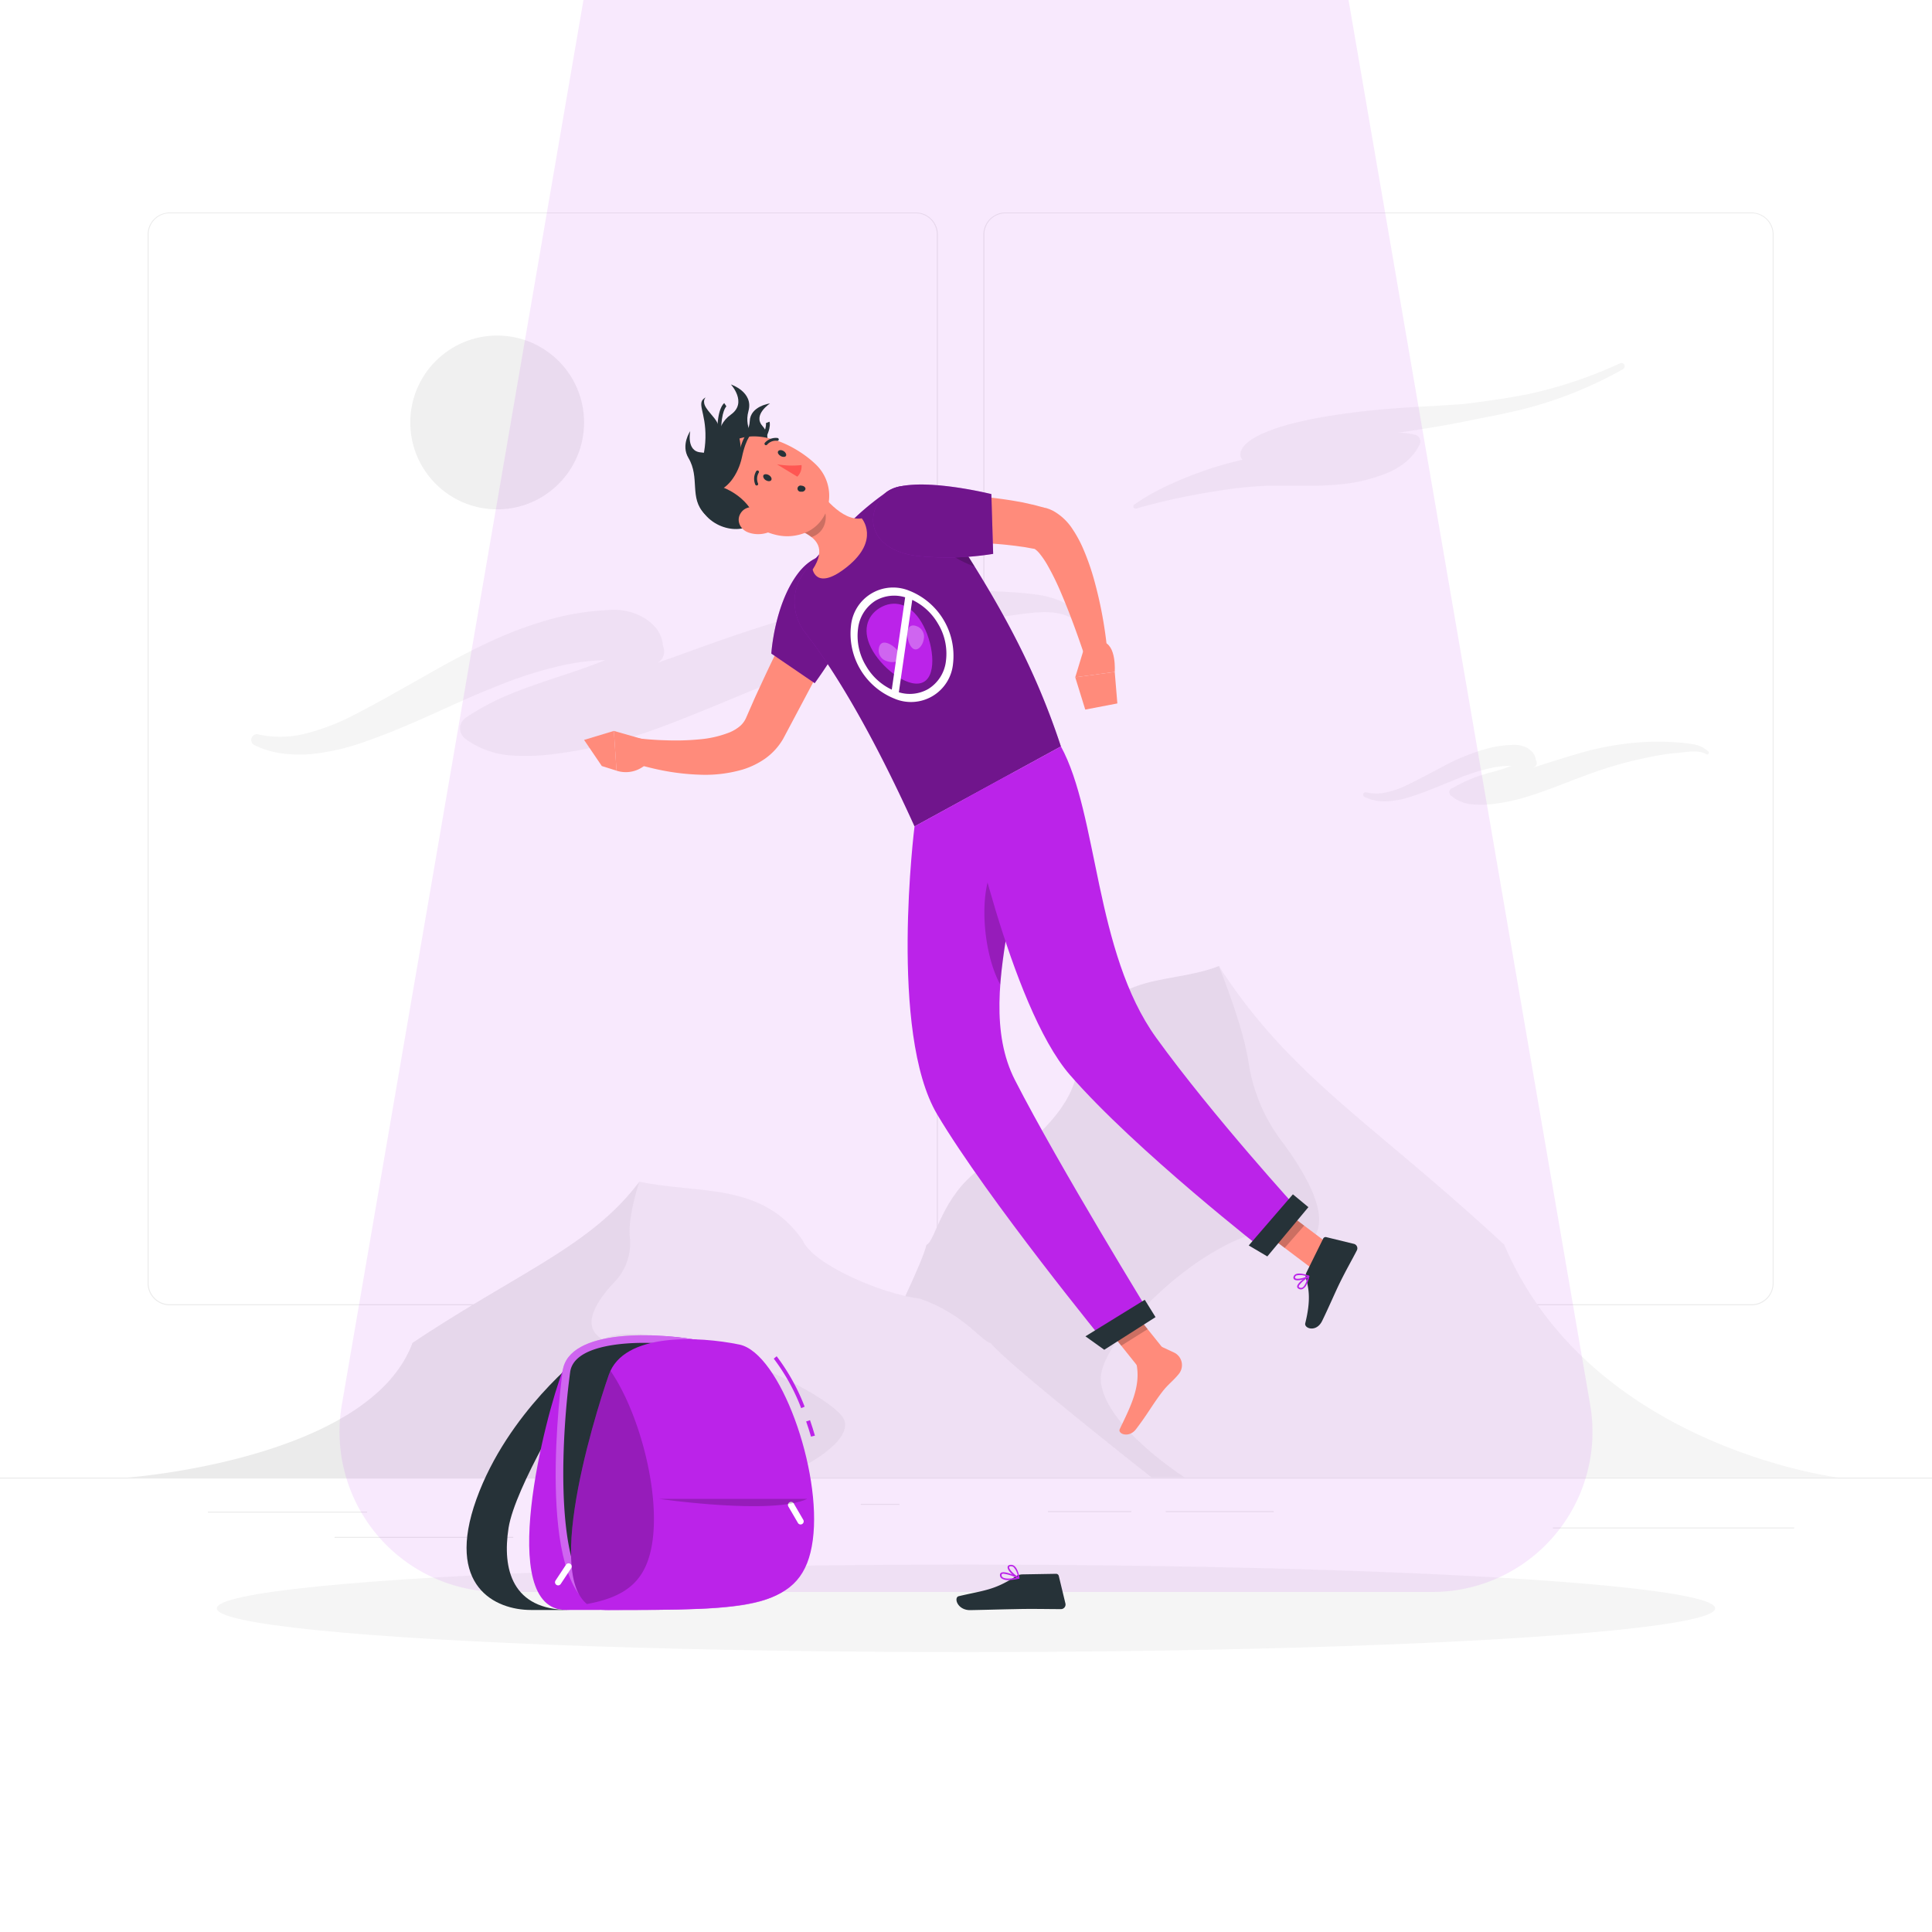 <svg class="animated" id="freepik_stories-taken" xmlns="http://www.w3.org/2000/svg" viewBox="0 0 500 500" version="1.1" xmlns:xlink="http://www.w3.org/1999/xlink" xmlns:svgjs="http://svgjs.com/svgjs"><style>svg#freepik_stories-taken:not(.animated) .animable {opacity: 0;}svg#freepik_stories-taken.animated #freepik--background-complete--inject-35 {animation: 1s 1 forwards cubic-bezier(.36,-0.01,.5,1.38) zoomIn;animation-delay: 0s;}svg#freepik_stories-taken.animated #freepik--Shadow--inject-35 {animation: 1s 1 forwards cubic-bezier(.36,-0.01,.5,1.38) slideUp;animation-delay: 0s;}svg#freepik_stories-taken.animated #freepik--Beam--inject-35 {animation: 1s 1 forwards cubic-bezier(.36,-0.01,.5,1.38) slideDown;animation-delay: 0s;}svg#freepik_stories-taken.animated #freepik--Character--inject-35 {animation: 1s 1 forwards cubic-bezier(.36,-0.01,.5,1.38) slideUp,1.5s Infinite  linear floating;animation-delay: 0s,1s;}svg#freepik_stories-taken.animated #freepik--Backpack--inject-35 {animation: 1s 1 forwards cubic-bezier(.36,-0.01,.5,1.38) slideUp,1.5s Infinite  linear floating;animation-delay: 0s,1s;}            @keyframes zoomIn {                0% {                    opacity: 0;                    transform: scale(0.5);                }                100% {                    opacity: 1;                    transform: scale(1);                }            }                    @keyframes slideUp {                0% {                    opacity: 0;                    transform: translateY(30px);                }                100% {                    opacity: 1;                    transform: inherit;                }            }                    @keyframes slideDown {                0% {                    opacity: 0;                    transform: translateY(-30px);                }                100% {                    opacity: 1;                    transform: translateY(0);                }            }                    @keyframes floating {                0% {                    opacity: 1;                    transform: translateY(0px);                }                50% {                    transform: translateY(-10px);                }                100% {                    opacity: 1;                    transform: translateY(0px);                }            }        </style><g id="freepik--background-complete--inject-35" style="transform-origin: 250px 226.5px 0px;" class="animable"><rect y="382.4" width="500" height="0.25" style="fill: rgb(235, 235, 235); transform-origin: 250px 382.525px 0px;" id="elregw4chgnp" class="animable"></rect><rect x="53.79" y="391.21" width="41.21" height="0.25" style="fill: rgb(235, 235, 235); transform-origin: 74.395px 391.335px 0px;" id="elp2u6q5mtor" class="animable"></rect><rect x="137.67" y="389.21" width="41.33" height="0.25" style="fill: rgb(235, 235, 235); transform-origin: 158.335px 389.335px 0px;" id="elusu3d264c5j" class="animable"></rect><rect x="222.78" y="389.21" width="10" height="0.25" style="fill: rgb(235, 235, 235); transform-origin: 227.78px 389.335px 0px;" id="elihssgmdn4zn" class="animable"></rect><rect x="86.58" y="397.75" width="46.25" height="0.25" style="fill: rgb(235, 235, 235); transform-origin: 109.705px 397.875px 0px;" id="elxu6yzlo24s" class="animable"></rect><rect x="271.2" y="391.08" width="21.6" height="0.25" style="fill: rgb(235, 235, 235); transform-origin: 282px 391.205px 0px;" id="el7cb9mxi8v4q" class="animable"></rect><rect x="301.7" y="391.08" width="27.93" height="0.25" style="fill: rgb(235, 235, 235); transform-origin: 315.665px 391.205px 0px;" id="el4s8ii06mmff" class="animable"></rect><rect x="401.89" y="395.31" width="62.44" height="0.25" style="fill: rgb(235, 235, 235); transform-origin: 433.11px 395.435px 0px;" id="el9i4a2ayjczd" class="animable"></rect><path d="M237,337.8H43.91a5.71,5.71,0,0,1-5.7-5.71V60.66A5.71,5.71,0,0,1,43.91,55H237a5.71,5.71,0,0,1,5.71,5.71V332.09A5.71,5.71,0,0,1,237,337.8ZM43.91,55.2a5.46,5.46,0,0,0-5.45,5.46V332.09a5.46,5.46,0,0,0,5.45,5.46H237a5.47,5.47,0,0,0,5.46-5.46V60.66A5.47,5.47,0,0,0,237,55.2Z" style="fill: rgb(235, 235, 235); transform-origin: 140.46px 196.4px 0px;" id="ely4z5dhcykcs" class="animable"></path><path d="M453.31,337.8H260.21a5.72,5.72,0,0,1-5.71-5.71V60.66A5.72,5.72,0,0,1,260.21,55h193.1A5.71,5.71,0,0,1,459,60.66V332.09A5.71,5.71,0,0,1,453.31,337.8ZM260.21,55.2a5.47,5.47,0,0,0-5.46,5.46V332.09a5.47,5.47,0,0,0,5.46,5.46h193.1a5.47,5.47,0,0,0,5.46-5.46V60.66a5.47,5.47,0,0,0-5.46-5.46Z" style="fill: rgb(235, 235, 235); transform-origin: 356.75px 196.4px 0px;" id="elsygy09enbbs" class="animable"></path><path d="M239.76,322.17c2.35-.94,3.92-12.63,14.06-19.82,9.76-2.16,24.65-15.61,24.93-26.17,5-26.18,22.47-20.54,36.73-26.18l18.46,40.35,39.09,92H210.69S237.7,331,239.76,322.17Z" style="fill: rgb(235, 235, 235); transform-origin: 291.86px 316.175px 0px;" id="elkoyygiqooxe" class="animable"></path><path d="M339.86,320.48c4.64-5.81-2.18-17.29-8.76-25.94a45.16,45.16,0,0,1-8-19.74c-.77-4.93-2.9-12.66-7.66-24.8,18.54,28.82,39.63,40.39,73.85,72.12,22.28,52.43,86.55,60.28,86.55,60.28H306.66s-21.3-13.56-21.78-25.4C284.38,344.86,322.71,308.52,339.86,320.48Z" style="fill: rgb(245, 245, 245); transform-origin: 380.358px 316.2px 0px;" id="elp46pcxpt2ba" class="animable"></path><path d="M256.36,347.56c-2.55-.54-6.57-7.3-18.23-11.46-10.21-1.25-27.92-9-30.42-15.14-10.49-15.14-26.79-11.87-42.23-15.14l-10,23.34L135.74,382.4H298.08S260.27,352.67,256.36,347.56Z" style="fill: rgb(245, 245, 245); transform-origin: 216.91px 344.11px 0px;" id="elxt14gelb1ge" class="animable"></path><path d="M155.9,346.59c-5.85-3.36-1.45-10,3.31-15A14.52,14.52,0,0,0,163,320.16c-.26-2.84.25-7.32,2.46-14.34-12.49,16.67-31.15,23.36-58.7,41.71C95.51,377.86,32.89,382.4,32.89,382.4H202.11s18.45-7.84,16.45-14.69C216.51,360.69,170.54,339.67,155.9,346.59Z" style="fill: rgb(235, 235, 235); transform-origin: 125.801px 344.11px 0px;" id="elooj6ojrskwi" class="animable"></path><g id="el6g53bp6lexb"><circle cx="128.67" cy="109.33" r="22.49" style="fill: rgb(240, 240, 240); transform-origin: 128.67px 109.33px 0px; transform: rotate(-13.28deg);" class="animable"></circle></g><path d="M66.85,190.07a26.63,26.63,0,0,0,12.55-.3,57.49,57.49,0,0,0,12-4.63c3.93-2,7.86-4.18,11.79-6.39L115.16,172c4.06-2.21,8.2-4.37,12.52-6.33a100.09,100.09,0,0,1,13.56-5.06,66.78,66.78,0,0,1,14.7-2.64l1.89-.13a16.82,16.82,0,0,1,2.12,0,16,16,0,0,1,4.53,1,12.89,12.89,0,0,1,4.53,2.87,8.32,8.32,0,0,1,2.55,5.32h0l.17.58a3.38,3.38,0,0,1-1.36,3.82,66.28,66.28,0,0,1-11.79,6c-4,1.63-8.08,3-12.05,4.28-7.93,2.62-15.66,5.26-22.09,9.66h0l-.56-6a24.59,24.59,0,0,0,8.18-.84c2.77-.7,5.67-1.65,8.78-2.74,6.1-2,12.16-4.18,18.31-6.36s12.38-4.34,18.66-6.62,12.67-4.55,19.19-6.62,13.17-4,20-5.48a164.75,164.75,0,0,1,20.53-3.14,158.18,158.18,0,0,1,20.64-.51c3.44.16,6.78.35,10.35.86a23.35,23.35,0,0,1,5.3,1.36,13.89,13.89,0,0,1,4.71,3,1,1,0,0,1-1.24,1.65h0c-2.72-1.49-5.83-1.62-9-1.43-1.58.1-3.18.31-4.84.54l-4.93.7q-9.84,1.48-19.41,3.74t-18.84,5.33c-6.16,2.06-12.25,4.4-18.37,6.87l-18.49,7.64c-6.25,2.53-12.58,5.14-19.18,7.2a112.57,112.57,0,0,1-20.44,4.57,54.89,54.89,0,0,1-11.09.44,22.63,22.63,0,0,1-11.55-3.82l-.71-.51a3.33,3.33,0,0,1,.15-5.49h0a63.44,63.44,0,0,1,11.74-6.18c4-1.65,8.08-3,12.06-4.33,7.94-2.63,15.71-5.21,22.21-9.52l-1.19,4.41h0a4.86,4.86,0,0,0-2,.33,8.62,8.62,0,0,1-1.77.32c-.66.06-1.42.09-2.23.1H158.1l-1.52,0a58.77,58.77,0,0,0-12.23,1.63,105.73,105.73,0,0,0-12.28,3.75c-4.08,1.55-8.18,3.25-12.3,5.06C111.5,185,103.19,188.92,94.3,192a57.94,57.94,0,0,1-14.06,3.18,34.32,34.32,0,0,1-7.37-.21,24.49,24.49,0,0,1-7-2.11,1.51,1.51,0,0,1,1-2.83Z" style="fill: rgb(245, 245, 245); transform-origin: 171.98px 174.282px 0px;" id="elxmxad8lwptp" class="animable"></path><path d="M353.61,205.05a11,11,0,0,0,5.23,0,23.51,23.51,0,0,0,5.07-1.77c3.34-1.56,6.63-3.41,10-5.16a54.08,54.08,0,0,1,11-4.4,28.54,28.54,0,0,1,6.16-.92,7.54,7.54,0,0,1,3.54.47,5.4,5.4,0,0,1,1.86,1.25,3.55,3.55,0,0,1,1,2.25h0a1.16,1.16,0,0,1-.21,1.61l-.1.06-.24.15a41,41,0,0,1-10.06,4,36.35,36.35,0,0,0-9.32,3.74h0l-.16-2.51c2.27.27,4.48-.48,7.11-1.27s5.13-1.59,7.71-2.42c5.18-1.62,10.47-3.43,15.94-5a74.46,74.46,0,0,1,17-3.07,64.93,64.93,0,0,1,8.6.05,40.68,40.68,0,0,1,4.3.48,7.48,7.48,0,0,1,4.12,1.93.44.44,0,0,1-.53.68h0c-2.26-1.26-5.06-.53-7.81-.32s-5.46.75-8.13,1.31a101.07,101.07,0,0,0-15.66,4.61c-5.17,1.88-10.35,4.1-15.89,5.71a47.89,47.89,0,0,1-8.57,1.64,23,23,0,0,1-4.63,0,9.6,9.6,0,0,1-4.77-1.74l-.62-.48a1.15,1.15,0,0,1-.22-1.6,1.22,1.22,0,0,1,.69-.43h0a38.94,38.94,0,0,1,10.05-4.07,38.85,38.85,0,0,0,9.37-3.68l-.55,1.82h0a2,2,0,0,0-.83.12,3.85,3.85,0,0,1-.74.11c-.58,0-1.2,0-2.11,0a23.44,23.44,0,0,0-5.11.51,47.9,47.9,0,0,0-5.17,1.41c-1.73.58-3.45,1.26-5.19,2-3.49,1.38-7,2.93-10.74,4.11a24.18,24.18,0,0,1-5.9,1.14,11.85,11.85,0,0,1-6-1.15.63.63,0,0,1,.46-1.16Z" style="fill: rgb(245, 245, 245); transform-origin: 397.523px 200.104px 0px;" id="elrsljjjprd0l" class="animable"></path><path d="M420.07,95.52a105.59,105.59,0,0,1-23.37,9.71c-4.1,1.12-8.24,2-12.37,2.8s-8.27,1.71-12.43,2.38c-8.34,1.39-16.47,2.46-24.58,4-4.09.72-8.16,1.44-12.19,2.06-2,.31-4,.62-5.95,1-1,.18-1.91.35-2.77.56-.42.1-.83.22-1.15.32s-.47.23-.46-.1h0l-1.29-2.45a17.26,17.26,0,0,0,4.72.23c1.72-.09,3.47-.27,5.22-.48,3.51-.42,7-1,10.59-1.51s7.1-1.09,10.71-1.51c1.81-.21,3.63-.39,5.5-.47a19,19,0,0,1,6,.46h0a1.81,1.81,0,0,1,1.27,2.2,2.5,2.5,0,0,1-.15.38l-.31.58a13.64,13.64,0,0,1-3.62,4.19,20.37,20.37,0,0,1-4.77,2.67A42.81,42.81,0,0,1,349,125.1a67.53,67.53,0,0,1-9.75.58c-3.16,0-6.22,0-9.21,0s-5.95.24-8.93.55-6,.81-9,1.3a166.46,166.46,0,0,0-18.05,4.08h0a.6.6,0,0,1-.73-.4.58.58,0,0,1,.23-.64,57.85,57.85,0,0,1,8.3-4.76,94.43,94.43,0,0,1,8.84-3.65c3-1.11,6.08-2,9.22-2.79a73.15,73.15,0,0,1,9.63-1.66c3.22-.36,6.4-.5,9.47-.69s6-.43,8.9-.72,5.79-.69,8.67-1.08a22.26,22.26,0,0,0,7.68-2.23l.81,3.15h0a16.33,16.33,0,0,0-4.68-.28c-1.71.07-3.46.24-5.21.45-3.51.4-7,1-10.58,1.49s-7.1,1.09-10.71,1.53c-1.81.21-3.63.4-5.49.5a20.2,20.2,0,0,1-6-.38,1.85,1.85,0,0,1-1.35-2.23l0,0,0-.17h0a4,4,0,0,1,.77-1.5,6.52,6.52,0,0,1,.84-.88,12.73,12.73,0,0,1,1.61-1.17,25.21,25.21,0,0,1,3.11-1.57,50.32,50.32,0,0,1,6.2-2.1,109,109,0,0,1,12.46-2.49c4.16-.64,8.4-1.11,12.6-1.47s8.39-.59,12.54-.81l6.19-.4c2.06-.11,4.13-.46,6.19-.72,4.11-.56,8.19-1.18,12.21-2A115.33,115.33,0,0,0,419.33,94a.84.84,0,0,1,.74,1.5Z" style="fill: rgb(245, 245, 245); transform-origin: 356.888px 112.788px 0px;" id="elpd7riz6wvwm" class="animable"></path></g><g id="freepik--Shadow--inject-35" style="transform-origin: 250px 416.24px 0px;" class="animable"><ellipse id="freepik--path--inject-35" cx="250" cy="416.24" rx="193.89" ry="11.32" style="fill: rgb(245, 245, 245); transform-origin: 250px 416.24px 0px;" class="animable"></ellipse></g><g id="freepik--Beam--inject-35" style="transform-origin: 250.002px 206px 0px;" class="animable"><g id="el4xr8fb5xlhj"><path d="M370.69,412H129.31a41.44,41.44,0,0,1-40.84-48.47L151,0H349l62.53,363.51A41.44,41.44,0,0,1,370.69,412Z" style="fill: rgb(187, 35, 233); opacity: 0.1; transform-origin: 250.002px 206px 0px;" class="animable"></path></g></g><g id="freepik--Character--inject-35" style="transform-origin: 251.221px 258.1px 0px;" class="animable"><polygon points="302.7 351.09 295.87 355.38 284.11 340.7 290.94 336.41 302.7 351.09" style="fill: rgb(255, 139, 123); transform-origin: 293.405px 345.895px 0px;" id="elemz1zx1yjyg" class="animable"></polygon><polygon points="346.33 323.83 339.67 328.39 323.93 316.52 330.58 311.96 346.33 323.83" style="fill: rgb(255, 139, 123); transform-origin: 335.13px 320.175px 0px;" id="el89p5jjobg4r" class="animable"></polygon><path d="M338.09,329.36l4.35-8.82a.7.7,0,0,1,.8-.37l7.14,1.74a1.18,1.18,0,0,1,.77,1.69c-1.45,2.82-2.64,4.81-4.4,8.38-1.09,2.2-3.09,6.85-4.59,9.89s-4.7,1.95-4.36.58c1.53-6.18.89-9.11.16-11.69A2,2,0,0,1,338.09,329.36Z" style="fill: rgb(38, 50, 56); transform-origin: 344.529px 331.984px 0px;" id="elc5mg4l1qe1d" class="animable"></path><path d="M294.17,351l5.75-2.24a.64.64,0,0,1,.78-.19l3.09,1.44a3.61,3.61,0,0,1,1.29,5.56c-1.48,1.83-2.79,2.69-4.26,4.6-2.58,3.36-3.8,5.76-6.83,9.71-1.83,2.38-4.75,1.2-4.21,0,2.5-5.32,5.65-11,4.3-17.05A3.19,3.19,0,0,1,294.17,351Z" style="fill: rgb(255, 139, 123); transform-origin: 297.803px 359.883px 0px;" id="el69wi0drszgi" class="animable"></path><path d="M220.48,157.45c-2.86,5.61-5.81,11.23-8.79,16.8l-9,16.94a16.32,16.32,0,0,1-4.72,5.17,20.83,20.83,0,0,1-5.68,2.77,34.64,34.64,0,0,1-10.92,1.37,59.82,59.82,0,0,1-10.12-1.15c-1.64-.32-3.26-.72-4.86-1.14s-3.16-.89-4.81-1.48l1.52-5.87c2.93.35,6.06.65,9.07.72a65.15,65.15,0,0,0,8.88-.24,27.42,27.42,0,0,0,7.79-1.81,10.26,10.26,0,0,0,2.71-1.65,6,6,0,0,0,1.49-2l1.81-4.13c.64-1.48,1.32-2.93,2-4.38,1.34-2.91,2.7-5.8,4.11-8.66,2.79-5.75,5.69-11.41,8.76-17Z" style="fill: rgb(255, 139, 123); transform-origin: 191.03px 176.115px 0px;" id="el0zbj6dqfmep" class="animable"></path><path d="M220.89,160c-.66,1.49-1.43,3-2.23,4.5a122,122,0,0,1-7.82,12.3l-11.22-7.66s.75-12.49,6.81-20.62,15.47-5.74,16.61,2.65C223.35,153.46,222.39,156.66,220.89,160Z" style="fill: rgb(187, 35, 233); transform-origin: 211.359px 160.154px 0px;" id="elwaz2uilr4h" class="animable"></path><g id="elm7x42zl911"><path d="M220.89,160c-.66,1.49-1.43,3-2.23,4.5a122,122,0,0,1-7.82,12.3l-11.22-7.66s.75-12.49,6.81-20.62,15.47-5.74,16.61,2.65C223.35,153.46,222.39,156.66,220.89,160Z" style="opacity: 0.4; transform-origin: 211.359px 160.154px 0px;" class="animable"></path></g><path d="M167.36,191.58l-8.49-2.42.68,10.29a7.77,7.77,0,0,0,8.74-2.89Z" style="fill: rgb(255, 139, 123); transform-origin: 163.58px 194.496px 0px;" id="el84dsad4e4c" class="animable"></path><polygon points="151.16 191.49 155.75 198.25 159.56 199.45 158.87 189.16 151.16 191.49" style="fill: rgb(255, 139, 123); transform-origin: 155.36px 194.305px 0px;" id="el0m793376h4oh" class="animable"></polygon><g id="elb0bq0a9dx3"><polygon points="284.11 340.7 290.17 348.27 297.01 343.98 290.95 336.41 284.11 340.7" style="opacity: 0.2; transform-origin: 290.56px 342.34px 0px;" class="animable"></polygon></g><g id="el75h7gv4lc29"><polygon points="330.59 311.97 323.93 316.53 332.47 322.96 337.52 317.19 330.59 311.97" style="opacity: 0.2; transform-origin: 330.725px 317.465px 0px;" class="animable"></polygon></g><path d="M208.37,163.7c5.9,7.56,15.82,22.58,28.31,50.17l37.88-20.7c-7.53-22.87-18.06-40.91-33.67-63.92a8,8,0,0,0-11.18-2.06,71.68,71.68,0,0,0-7.64,6.06,157.19,157.19,0,0,0-12.7,13.24c-.4.5-.8,1-1.18,1.52A12.93,12.93,0,0,0,208.37,163.7Z" style="fill: rgb(187, 35, 233); transform-origin: 240.094px 169.813px 0px;" id="elc5c52ogppcj" class="animable"></path><g id="elmp3897uznld"><path d="M208.37,163.7c5.9,7.56,15.82,22.58,28.31,50.17l37.88-20.7c-7.53-22.87-18.06-40.91-33.67-63.92a8,8,0,0,0-11.18-2.06,71.68,71.68,0,0,0-7.64,6.06,157.19,157.19,0,0,0-12.7,13.24c-.4.5-.8,1-1.18,1.52A12.93,12.93,0,0,0,208.37,163.7Z" style="opacity: 0.4; transform-origin: 240.094px 169.813px 0px;" class="animable"></path></g><g id="el082c5pgm2p1i"><path d="M238.52,137.34s6.29,6.77,13.71,9.28q-2.61-4.19-5.45-8.53Z" style="opacity: 0.2; transform-origin: 245.375px 141.98px 0px;" class="animable"></path></g><path d="M210.11,124.29c2.52,4,7.82,10.71,12.91,9.86,0,0,4.82,5.55-3.7,12.47-8,6.46-9,.77-9,.77,3.67-5.6.8-8.12-2.58-9.77Z" style="fill: rgb(255, 139, 123); transform-origin: 216.059px 136.998px 0px;" id="elwts5vrr1qr" class="animable"></path><path d="M238.49,161.06c3,5,4.12,13.31.65,15.38s-10.22-2.86-13.22-7.9-1.65-9.18,1.82-11.24S235.48,156,238.49,161.06Z" style="fill: rgb(187, 35, 233); transform-origin: 232.774px 166.58px 0px;" id="el93sphvpo0ks" class="animable"></path><g id="elnpx8c1z0lfk"><path d="M229.86,166.52c1.53.61,3.26,2.35,3.11,3.6s-2.11,1.53-3.64.92a2.84,2.84,0,0,1-1.9-3.12C227.58,166.67,228.33,165.91,229.86,166.52Z" style="fill: rgb(255, 255, 255); opacity: 0.3; transform-origin: 230.188px 168.828px 0px;" class="animable"></path></g><g id="elm4264t1vpwf"><path d="M234.87,163.54c-.2,1.63.52,4,1.69,4.45s2.34-1.13,2.54-2.77a2.84,2.84,0,0,0-1.85-3.15C236.09,161.6,235.06,161.91,234.87,163.54Z" style="fill: rgb(255, 255, 255); opacity: 0.3; transform-origin: 236.988px 164.969px 0px;" class="animable"></path></g><path d="M235.46,152.94A10.95,10.95,0,0,0,220.23,162a18.1,18.1,0,0,0,11.19,18.78,10.93,10.93,0,0,0,15.23-9.07,18.1,18.1,0,0,0-11.19-18.78Zm-11.3,19.45a14.94,14.94,0,0,1-2.1-9.7,9.85,9.85,0,0,1,4.56-7.26,9.65,9.65,0,0,1,7.63-.85l-3.46,23.9A15.14,15.14,0,0,1,224.16,172.39Zm20.65-1.34a9.78,9.78,0,0,1-4.56,7.25,9.61,9.61,0,0,1-7.63.86l3.47-23.91a15.24,15.24,0,0,1,6.62,6.09A14.91,14.91,0,0,1,244.81,171.05Z" style="fill: rgb(255, 255, 255); transform-origin: 233.44px 166.864px 0px;" id="eljwkbk01rrad" class="animable"></path><g id="elhimx5mvj7fe"><path d="M209.14,129.72l-1.41,7.89A12.36,12.36,0,0,1,210,139c4.11-1.34,4.27-6,3-7.6C212.28,130.55,209.63,129.9,209.14,129.72Z" style="opacity: 0.2; transform-origin: 210.715px 134.36px 0px;" class="animable"></path></g><path d="M194.55,135.71c-4.1,3.07-13.69.29-14.39-8.38-.44-5.35,2.25-7.09,2.41-14s-2.58-9.08.09-10.5c0,0-1.1.88.11,2.75s3.3,3.34,3.26,5.48.48,4.36,4.46,4.82S198,128.47,194.55,135.71Z" style="fill: rgb(38, 50, 56); transform-origin: 188.031px 119.874px 0px;" id="el8lxcn02fxmt" class="animable"></path><path d="M186.45,121.74c-1.23-5.77-1.63-11.36,2.71-14.45s0-7.79,0-7.79,5.91,1.92,4.54,6.88,2.48,7.75,2,10.7S187.32,125.83,186.45,121.74Z" style="fill: rgb(38, 50, 56); transform-origin: 190.682px 111.326px 0px;" id="elknv8xmpvv2" class="animable"></path><path d="M181,122.34l-.27-1c2.8-.79,4.91-4.85,4.9-9.44,0-6.19,1.63-7.45,1.81-7.57l.55.84h0s-1.37,1.13-1.36,6.72C186.63,116.31,184.7,121.29,181,122.34Z" style="fill: rgb(38, 50, 56); transform-origin: 184.36px 113.335px 0px;" id="elei3an7jmsbl" class="animable"></path><path d="M194.38,127.63c-2.48-2.95-1.28-8.16,1.18-11.77,3.15-4.63,2.65-6.34,2.65-6.35l.93-.37c.08.21.73,2.16-2.75,7.28-2.59,3.79-3.12,8.33-1.25,10.57Z" style="fill: rgb(38, 50, 56); transform-origin: 196.126px 118.385px 0px;" id="elu69t1vo3h6" class="animable"></path><path d="M195.86,121.47c2.39-4.17,4.08-8.32,1.48-11.21s1.94-5.85,1.94-5.85-5.07.65-5.24,4.56-3.85,5.49-4.2,7.77S194.16,124.42,195.86,121.47Z" style="fill: rgb(38, 50, 56); transform-origin: 194.551px 113.37px 0px;" id="elvnowfzh6xs" class="animable"></path><path d="M188.29,126.08c-1.26-4.63-3-8.76-6.88-9s-2.78-5.5-2.78-5.5-2.47,3.57-.47,6.92c3.08,5.17.12,10.32,4.19,14.49C184,134.67,189.18,129.37,188.29,126.08Z" style="fill: rgb(38, 50, 56); transform-origin: 182.885px 122.446px 0px;" id="el7dyhntae4o8" class="animable"></path><path d="M190.05,133.54c7.1,3.69,11.07,6.22,16.67,4.87,8.42-2,10.36-12.37,4.51-18.12-5.28-5.17-16-10.35-22.77-5.28A10.93,10.93,0,0,0,190.05,133.54Z" style="fill: rgb(255, 139, 123); transform-origin: 199.323px 125.857px 0px;" id="elp3f5s9ii7y8" class="animable"></path><path d="M195.17,134.85c.32-3.35-5.25-9-11.93-9.64-1.25,4.71,1.37,7.25,3.67,8.92S195.17,134.85,195.17,134.85Z" style="fill: rgb(38, 50, 56); transform-origin: 189.05px 130.165px 0px;" id="elvkru3zb8v1f" class="animable"></path><path d="M184.28,126.88c3.32-.55,6.42-3.42,7.13-7.88a13.38,13.38,0,0,0-.46-7S179.91,117.71,184.28,126.88Z" style="fill: rgb(38, 50, 56); transform-origin: 187.466px 119.44px 0px;" id="el2clrq8opmq" class="animable"></path><path d="M184.31,127.37l-.06-1c2.91-.19,5.82-3.72,6.77-8.22,1.28-6,3.14-6.94,3.35-7l.36.94s-1.58.81-2.73,6.29C191.09,122.65,188.16,127.12,184.31,127.37Z" style="fill: rgb(38, 50, 56); transform-origin: 189.49px 119.26px 0px;" id="elu9a7nfnvm7c" class="animable"></path><path d="M193.72,137.82a7.59,7.59,0,0,0,5.81-.34c2.39-1.18,1.81-3.75-.34-5.08-1.94-1.2-5.51-2-7.2,0S191.4,137,193.72,137.82Z" style="fill: rgb(255, 139, 123); transform-origin: 196.126px 134.712px 0px;" id="elwr6xh7fy1sh" class="animable"></path><path d="M236.68,213.87s-6.71,53.37,5.87,74.55c13.07,22,44.07,59.88,44.07,59.88L298.19,341s-24-39-35.48-61.4c-12.56-24.38,9-60.81-1.13-79.36Z" style="fill: rgb(187, 35, 233); transform-origin: 266.541px 274.27px 0px;" id="el3uara8xqybt" class="animable"></path><g id="el3kwgw9cwadl"><path d="M258.75,222.15c-5.73,5.14-4.94,23.39.11,32.66.77-10.24,3.28-20.86,4.64-30.52C261.93,221.88,260.29,220.77,258.75,222.15Z" style="opacity: 0.2; transform-origin: 259.128px 238.179px 0px;" class="animable"></path></g><path d="M250.12,206.53s11.25,53.75,26.74,71.62c17,19.56,50.8,45.86,50.8,45.86l8.49-10.79S314,289,299.21,268.55c-16-22.22-14.95-57.63-24.65-75.38Z" style="fill: rgb(187, 35, 233); transform-origin: 293.135px 258.59px 0px;" id="elkfvojn9k2xh" class="animable"></path><polygon points="327.98 325.16 338.61 312.41 334.6 309.09 323.17 322.32 327.98 325.16" style="fill: rgb(38, 50, 56); transform-origin: 330.89px 317.125px 0px;" id="elu3lbdo9e6lb" class="animable"></polygon><polygon points="285.78 349.32 299.05 340.87 296.26 336.38 280.91 345.84 285.78 349.32" style="fill: rgb(38, 50, 56); transform-origin: 289.98px 342.85px 0px;" id="elkvczhuwm1e" class="animable"></polygon><path d="M198.21,124.29c.56.34,1.19.31,1.4-.05s-.05-.93-.61-1.27-1.19-.31-1.41,0S197.65,124,198.21,124.29Z" style="fill: rgb(38, 50, 56); transform-origin: 198.599px 123.627px 0px;" id="el1na8vorw96p" class="animable"></path><path d="M207.4,127.24a.92.92,0,0,0,1.06-.7c0-.43-.4-.8-1-.84a.8.8,0,1,0-.11,1.54Z" style="fill: rgb(38, 50, 56); transform-origin: 207.428px 126.455px 0px;" id="elec1ple3pwns" class="animable"></path><path d="M202,118c.56.34,1.19.32,1.4,0s-.05-.93-.61-1.27-1.19-.31-1.41.06S201.44,117.65,202,118Z" style="fill: rgb(38, 50, 56); transform-origin: 202.389px 117.37px 0px;" id="elheht959fu76" class="animable"></path><path d="M201.07,120.16a23.46,23.46,0,0,0,6.37.2,3.73,3.73,0,0,1-1.1,3Z" style="fill: rgb(255, 86, 82); transform-origin: 204.263px 121.76px 0px;" id="elp6xqe5izbcq" class="animable"></path><path d="M196.1,125.53a.36.36,0,0,0,.08-.41,3.07,3.07,0,0,1,.17-2.76.38.38,0,0,0-.09-.53.39.39,0,0,0-.54.09,3.86,3.86,0,0,0-.25,3.49.39.39,0,0,0,.5.21A.3.3,0,0,0,196.1,125.53Z" style="fill: rgb(38, 50, 56); transform-origin: 195.794px 123.703px 0px;" id="elsc1zsmpsm9" class="animable"></path><path d="M201.43,114a.38.38,0,0,0-.23-.65,3.79,3.79,0,0,0-3.26,1.25.38.38,0,0,0,.06.54.39.39,0,0,0,.54-.07,3,3,0,0,1,2.59-1A.36.36,0,0,0,201.43,114Z" style="fill: rgb(38, 50, 56); transform-origin: 199.699px 114.272px 0px;" id="ellbqq5fysmcf" class="animable"></path><path d="M234.87,128.4c1.65-.13,3.11-.21,4.64-.24s3-.06,4.56-.06c3,0,6.07.14,9.12.38s6.11.62,9.17,1.13l2.31.41,2.31.52c.77.15,1.55.39,2.32.59l1.16.31.15,0,.3.1.6.2c.37.16.76.32,1.08.49a14.26,14.26,0,0,1,5,4.73,31.92,31.92,0,0,1,2.53,4.58,62.42,62.42,0,0,1,3.14,8.91,107.91,107.91,0,0,1,3.29,17.81l-5.94,1.2c-1.82-5.4-3.81-10.87-6-16a67.52,67.52,0,0,0-3.57-7.28,22.57,22.57,0,0,0-2-2.93c-.64-.79-1.41-1.33-1.38-1.2a.25.25,0,0,0,.07,0l.08,0h0l-.11,0-1-.18c-.66-.11-1.29-.26-2-.34l-2-.28-2-.23c-2.72-.28-5.49-.47-8.28-.57s-5.6-.15-8.41-.13c-1.41,0-2.82,0-4.22,0l-4.13.12Z" style="fill: rgb(255, 139, 123); transform-origin: 260.71px 148.78px 0px;" id="el12xk1fzhf1y" class="animable"></path><path d="M228.64,128.07c5-5.91,27.92-.2,27.92-.2l.47,15.47a74,74,0,0,1-20.11.48C226.51,142.39,223,134.77,228.64,128.07Z" style="fill: rgb(187, 35, 233); transform-origin: 241.496px 134.839px 0px;" id="elvwu913xxuua" class="animable"></path><g id="elj6uyyq58wtg"><path d="M228.64,128.07c5-5.91,27.92-.2,27.92-.2l.47,15.47a74,74,0,0,1-20.11.48C226.51,142.39,223,134.77,228.64,128.07Z" style="opacity: 0.4; transform-origin: 241.496px 134.839px 0px;" class="animable"></path></g><path d="M338.18,332.38a2.42,2.42,0,0,1-1.06,1.21,1.11,1.11,0,0,1-1.08-.09.63.63,0,0,1-.34-.53c0-1,2.57-2.63,2.87-2.81a.18.18,0,0,1,.21,0,.19.19,0,0,1,.07.2A9.17,9.17,0,0,1,338.18,332.38Zm-2,.34a.64.64,0,0,0-.07.24.25.25,0,0,0,.15.21.77.77,0,0,0,.74.07c.53-.23,1-1.15,1.4-2.5A7.51,7.51,0,0,0,336.15,332.72Z" style="fill: rgb(187, 35, 233); transform-origin: 337.278px 331.908px 0px;" id="elxyrtffqakhg" class="animable"></path><path d="M338.84,330.4a.22.22,0,0,1-.06.07c-.78.55-3.08,1.22-3.81.67a.63.63,0,0,1-.18-.77,1,1,0,0,1,.58-.62c1.1-.5,3.28.35,3.37.39a.22.22,0,0,1,.12.16A.36.36,0,0,1,338.84,330.4Zm-3.66,0,0,.08c-.08.23,0,.3.05.33.43.33,2.09,0,3-.47a4.59,4.59,0,0,0-2.69-.26A.69.69,0,0,0,335.18,330.42Z" style="fill: rgb(187, 35, 233); transform-origin: 336.794px 330.469px 0px;" id="elyhkuru9agvr" class="animable"></path><path d="M264.5,407.45l8.81-.15a.71.71,0,0,1,.7.54l1.72,7.14a1.19,1.19,0,0,1-1.14,1.46c-3.18,0-7.78-.11-11.77,0-4.67.08-6.29.16-11.77.26-3.31,0-4.29-3.28-2.91-3.61,6.29-1.49,9-1.48,14.43-4.94A3.73,3.73,0,0,1,264.5,407.45Z" style="fill: rgb(38, 50, 56); transform-origin: 261.648px 412px 0px;" id="elqdb3vf8aleh" class="animable"></path><path d="M261.17,408.92a3.11,3.11,0,0,1-2-.46,1.08,1.08,0,0,1-.38-.93.62.62,0,0,1,.31-.51c1-.56,4.24,1,4.61,1.21a.18.18,0,0,1,.11.19.2.2,0,0,1-.15.17A14.83,14.83,0,0,1,261.17,408.92Zm-1.49-1.65a.87.87,0,0,0-.36.08.22.22,0,0,0-.11.21.67.67,0,0,0,.24.61c.5.43,1.83.48,3.61.16A10.54,10.54,0,0,0,259.68,407.27Z" style="fill: rgb(187, 35, 233); transform-origin: 261.303px 407.919px 0px;" id="elmyxm0k7mjf" class="animable"></path><path d="M263.66,408.59h-.08c-1-.42-2.94-2.14-2.81-3.05,0-.22.18-.49.71-.55a1.39,1.39,0,0,1,1.06.31c1,.83,1.3,3,1.31,3.09a.17.17,0,0,1-.08.17A.15.15,0,0,1,263.66,408.59Zm-2-3.24h-.12c-.34,0-.36.18-.37.22-.08.55,1.26,1.9,2.26,2.48a4.42,4.42,0,0,0-1.11-2.47A1,1,0,0,0,261.64,405.35Z" style="fill: rgb(187, 35, 233); transform-origin: 262.308px 406.785px 0px;" id="ellrqx8u1yt6d" class="animable"></path><path d="M280.66,167.44l-2.39,7.84,10.22-1.38s.55-7.12-3.19-7.84Z" style="fill: rgb(255, 139, 123); transform-origin: 283.394px 170.67px 0px;" id="elwnxicz2gvos" class="animable"></path><polygon points="280.86 183.64 289.17 182.05 288.49 173.9 278.27 175.28 280.86 183.64" style="fill: rgb(255, 139, 123); transform-origin: 283.72px 178.77px 0px;" id="ele8ur23saxc" class="animable"></polygon></g><g id="freepik--Backpack--inject-35" style="transform-origin: 165.822px 381.11px 0px;" class="animable"><path d="M148.23,360.67l2.56-10.06s-19.4,14.87-27.5,37.4,4.92,28.65,14.11,28.65h9.95c-14.87,0-17.39-10.6-15.74-21.21S148.23,360.67,148.23,360.67Z" style="fill: rgb(38, 50, 56); transform-origin: 135.767px 383.635px 0px;" id="elw2i5wnnt5rj" class="animable"></path><path d="M146.47,416.66c37.41,0,62.31,0,60.92-18.37S192.49,349.2,181.56,347s-31.85-2.67-35.95,7.82C141.22,366,128.07,416.66,146.47,416.66Z" style="fill: rgb(187, 35, 233); transform-origin: 172.196px 381.189px 0px;" id="elis5bldig1dm" class="animable"></path><path d="M157.43,416.66c37.41,0,51.35,0,50-18.37S192.49,349.2,181.56,347s-34.43-3.34-35.95,7.82S139,416.66,157.43,416.66Z" style="fill: rgb(187, 35, 233); transform-origin: 175.662px 381.11px 0px;" id="elzwqfzxy6osk" class="animable"></path><g id="el87t0axb0qcs"><path d="M157.43,416.66c37.41,0,51.35,0,50-18.37S192.49,349.2,181.56,347s-34.43-3.34-35.95,7.82S139,416.66,157.43,416.66Z" style="fill: rgb(255, 255, 255); opacity: 0.3; transform-origin: 175.662px 381.11px 0px;" class="animable"></path></g><path d="M157.49,414.69c25,0,40.1,0,45.43-5.76,2.08-2.24,2.88-5.57,2.51-10.49-1.36-17.9-14.6-47.57-24.26-49.51a79.31,79.31,0,0,0-14.61-1.4c-5.4,0-18.07.74-19,7.55-2.12,15.54-3.93,47.44,4.4,57a7,7,0,0,0,5.47,2.63Z" style="fill: rgb(38, 50, 56); transform-origin: 175.648px 381.12px 0px;" id="elvmefma7p8a9" class="animable"></path><path d="M209.89,371.8c-.39-1.33-.81-2.65-1.26-3.93l1-.33c.45,1.3.88,2.64,1.27,4Z" style="fill: rgb(187, 35, 233); transform-origin: 209.765px 369.67px 0px;" id="elc2cmw5mohkc" class="animable"></path><path d="M207.34,364.42a51.69,51.69,0,0,0-7.09-12.8L201,351a52.89,52.89,0,0,1,7.24,13.05Z" style="fill: rgb(187, 35, 233); transform-origin: 204.245px 357.71px 0px;" id="elebqfzufkyos" class="animable"></path><path d="M156.58,416.66c37.41,0,51.35,0,53.77-18.08s-8.51-48.45-19-50.61-29.94-3.18-33.78,7.81S138.18,416.66,156.58,416.66Z" style="fill: rgb(187, 35, 233); transform-origin: 179.233px 381.623px 0px;" id="el5ea9q237098" class="animable"></path><g id="el3kpneyvca1g"><path d="M157.59,355.77a8.05,8.05,0,0,1,.41-1c7.21,10.45,12.68,30.46,10.9,43.81-1.36,10.13-6.33,14.59-17,16.54C141.31,406.66,154.15,365.62,157.59,355.77Z" style="opacity: 0.2; transform-origin: 158.517px 384.945px 0px;" class="animable"></path></g><path d="M144,410.16h0a.8.8,0,0,0,1.11-.22l2.71-4.1a.8.8,0,0,0-.23-1.11h0a.79.79,0,0,0-1.11.22l-2.71,4.1A.8.8,0,0,0,144,410.16Z" style="fill: rgb(255, 255, 255); transform-origin: 145.795px 407.443px 0px;" id="el40pcqzsi9bi" class="animable"></path><path d="M207.6,394.42h0a.8.8,0,0,0,.29-1.09l-2.47-4.25a.81.81,0,0,0-1.1-.29h0a.81.81,0,0,0-.29,1.1l2.47,4.24A.8.8,0,0,0,207.6,394.42Z" style="fill: rgb(255, 255, 255); transform-origin: 205.96px 391.607px 0px;" id="elfy3xhwoff2o" class="animable"></path><g id="elax1elrk34dj"><path d="M170.54,387.9s29.42,4.27,38.39,0Z" style="opacity: 0.2; transform-origin: 189.735px 388.849px 0px;" class="animable"></path></g></g><defs>     <filter id="active" height="200%">         <feMorphology in="SourceAlpha" result="DILATED" operator="dilate" radius="2"></feMorphology>                <feFlood flood-color="#32DFEC" flood-opacity="1" result="PINK"></feFlood>        <feComposite in="PINK" in2="DILATED" operator="in" result="OUTLINE"></feComposite>        <feMerge>            <feMergeNode in="OUTLINE"></feMergeNode>            <feMergeNode in="SourceGraphic"></feMergeNode>        </feMerge>    </filter>    <filter id="hover" height="200%">        <feMorphology in="SourceAlpha" result="DILATED" operator="dilate" radius="2"></feMorphology>                <feFlood flood-color="#ff0000" flood-opacity="0.5" result="PINK"></feFlood>        <feComposite in="PINK" in2="DILATED" operator="in" result="OUTLINE"></feComposite>        <feMerge>            <feMergeNode in="OUTLINE"></feMergeNode>            <feMergeNode in="SourceGraphic"></feMergeNode>        </feMerge>            <feColorMatrix type="matrix" values="0   0   0   0   0                0   1   0   0   0                0   0   0   0   0                0   0   0   1   0 "></feColorMatrix>    </filter></defs></svg>